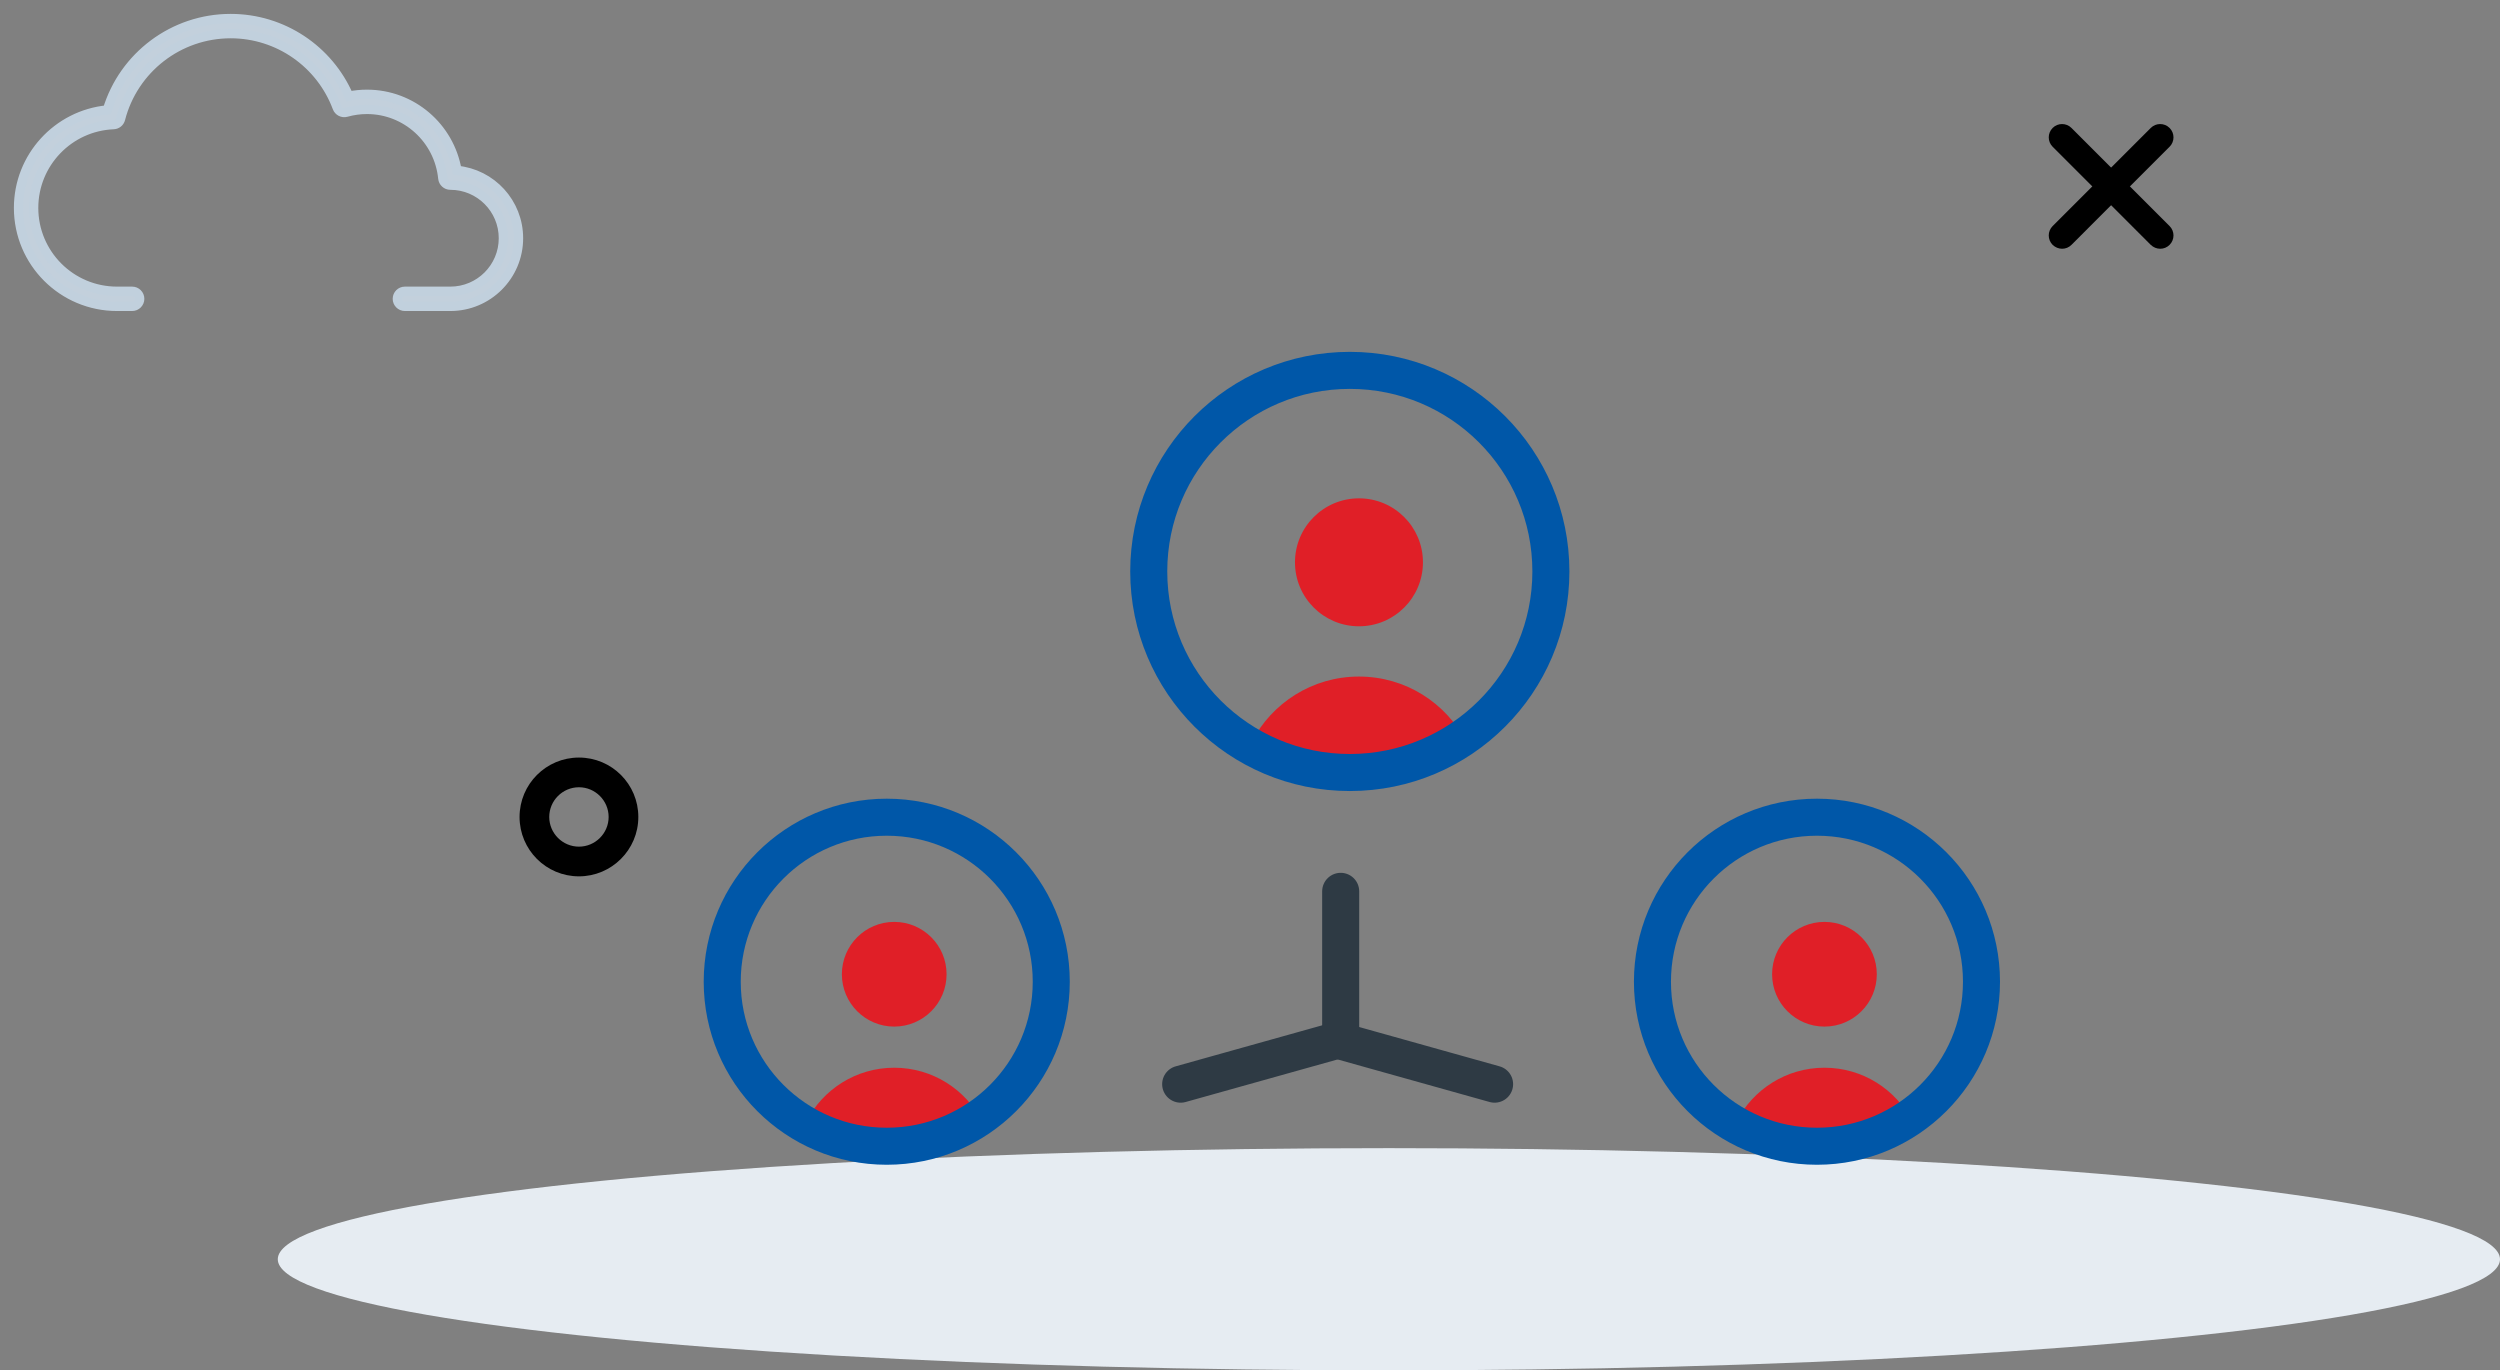 <?xml version="1.0" encoding="UTF-8"?>
<svg width="135px" height="74px" viewBox="0 0 135 74" version="1.1" xmlns="http://www.w3.org/2000/svg" xmlns:xlink="http://www.w3.org/1999/xlink">
    <rect x="0" y="0" width="135" height="74" fill="#808080" stroke="none"/>
    <title>externnal-commu</title>
    <g id="Page-1" stroke="none" stroke-width="1" fill="none" fill-rule="evenodd">
        <g id="Glocal-CSR-Test-Q3" transform="translate(-609, -246)">
            <g id="Group-6" transform="translate(435, 193)">
                <g id="Group-8" transform="translate(121, 54)">
                    <g id="externnal-commu" transform="translate(54, 0)">
                        <path d="M30.263,46.323 C28.491,46.323 27.056,44.888 27.056,43.116 C27.056,41.344 28.491,39.908 30.263,39.908 C32.035,39.908 33.47,41.344 33.47,43.116 C33.47,44.888 32.027,46.323 30.263,46.323 Z M30.263,41.512 C29.381,41.512 28.659,42.234 28.659,43.116 C28.659,43.998 29.381,44.719 30.263,44.719 C31.145,44.719 31.866,43.998 31.866,43.116 C31.866,42.234 31.145,41.512 30.263,41.512 Z" id="Shape" fill="#000000" fill-rule="nonzero"></path>
                        <ellipse id="Oval" fill="#E6ECF2" cx="74" cy="67" rx="60" ry="6"></ellipse>
                        <g id="network" transform="translate(38, 19)">
                            <line x1="33.397" y1="28.132" x2="33.397" y2="36.029" id="Line-4" stroke="#2E3A44" stroke-width="2" stroke-linecap="round"></line>
                            <line x1="32.934" y1="36.255" x2="24.756" y2="38.545" id="Line-4" stroke="#2E3A44" stroke-width="2" stroke-linecap="round"></line>
                            <line x1="41.708" y1="36.255" x2="33.53" y2="38.545" id="Line-4" stroke="#2E3A44" stroke-width="2" stroke-linecap="round" transform="translate(37.619, 37.4) scale(1, -1) translate(-37.619, -37.4) "></line>
                            <path d="M34.384,16.534 C31.861,16.534 29.674,17.968 28.591,20.065 C30.336,20.932 32.303,21.42 34.384,21.42 C36.465,21.42 38.432,20.932 40.177,20.065 C39.094,17.968 36.906,16.534 34.384,16.534 Z" id="user-/-user_circle" fill="#E01F27" fill-rule="nonzero"></path>
                            <circle id="Oval" stroke="#0057A8" stroke-width="2" fill-rule="nonzero" cx="33.89" cy="10.858" r="10.858"></circle>
                            <circle id="Oval" fill="#E01F27" fill-rule="nonzero" cx="34.384" cy="10.365" r="3.455"></circle>
                            <g id="Group-11" transform="translate(0, 24.129)" fill-rule="nonzero">
                                <path d="M9.288,13.528 C7.224,13.528 5.434,14.701 4.548,16.417 C5.976,17.126 7.585,17.525 9.288,17.525 C10.99,17.525 12.6,17.126 14.027,16.417 C13.142,14.701 11.352,13.528 9.288,13.528 Z" id="user-/-user_circle" fill="#E01F27"></path>
                                <circle id="Oval" stroke="#0057A8" stroke-width="2" cx="8.884" cy="8.884" r="8.884"></circle>
                                <circle id="Oval" fill="#E01F27" cx="9.288" cy="8.48" r="2.827"></circle>
                            </g>
                            <g id="Group-11" transform="translate(50.232, 24.129)" fill-rule="nonzero">
                                <path d="M9.288,13.528 C7.224,13.528 5.434,14.701 4.548,16.417 C5.976,17.126 7.585,17.525 9.288,17.525 C10.99,17.525 12.6,17.126 14.027,16.417 C13.142,14.701 11.352,13.528 9.288,13.528 Z" id="user-/-user_circle" fill="#E01F27"></path>
                                <circle id="Oval" stroke="#0057A8" stroke-width="2" cx="8.884" cy="8.884" r="8.884"></circle>
                                <circle id="Oval" fill="#E01F27" cx="9.288" cy="8.48" r="2.827"></circle>
                            </g>
                        </g>
                        <path d="M18.818,4.091 C21.24,4.091 23.278,5.853 23.678,8.199 C25.543,8.38 27,9.952 27,11.864 C27,13.897 25.352,15.545 23.318,15.545 L20.864,15.545 C20.638,15.545 20.455,15.362 20.455,15.136 C20.455,14.91 20.638,14.727 20.864,14.727 L23.318,14.727 C24.9,14.727 26.182,13.445 26.182,11.864 C26.182,10.282 24.9,9 23.318,9 C23.108,9 22.932,8.84 22.911,8.631 C22.705,6.529 20.937,4.909 18.818,4.909 C18.436,4.909 18.062,4.961 17.702,5.063 C17.496,5.121 17.281,5.012 17.207,4.812 C16.319,2.431 14.039,0.818 11.455,0.818 C8.637,0.818 6.201,2.733 5.51,5.424 C5.466,5.599 5.311,5.724 5.131,5.731 C2.726,5.829 0.818,7.812 0.818,10.227 C0.818,12.713 2.833,14.727 5.318,14.727 L6.136,14.727 C6.362,14.727 6.545,14.91 6.545,15.136 C6.545,15.362 6.362,15.545 6.136,15.545 L5.318,15.545 C2.381,15.545 0,13.164 0,10.227 C0,7.473 2.098,5.196 4.798,4.934 C5.676,2.035 8.362,0 11.455,0 C14.259,0 16.748,1.676 17.837,4.189 C18.158,4.124 18.486,4.091 18.818,4.091 Z" id="Path" stroke="#C1D0DD" stroke-width="0.5" fill="#C3D0DC"></path>
                        <g id="Group-14" transform="translate(109.632, 5.698)" fill="#000000" fill-rule="nonzero">
                            <path d="M6.021,6.735 C5.833,6.735 5.653,6.662 5.509,6.525 L0.211,1.227 C-0.07,0.946 -0.07,0.492 0.211,0.211 C0.492,-0.07 0.946,-0.07 1.227,0.211 L6.525,5.509 C6.807,5.79 6.807,6.244 6.525,6.525 C6.389,6.662 6.208,6.735 6.021,6.735 Z" id="Path"></path>
                            <path d="M0.723,6.735 C0.535,6.735 0.355,6.662 0.211,6.525 C-0.07,6.244 -0.07,5.79 0.211,5.509 L5.509,0.211 C5.79,-0.07 6.244,-0.07 6.525,0.211 C6.807,0.492 6.807,0.946 6.525,1.227 L1.227,6.525 C1.09,6.662 0.91,6.735 0.723,6.735 Z" id="Path"></path>
                        </g>
                    </g>
                </g>
            </g>
        </g>
    </g>
</svg>